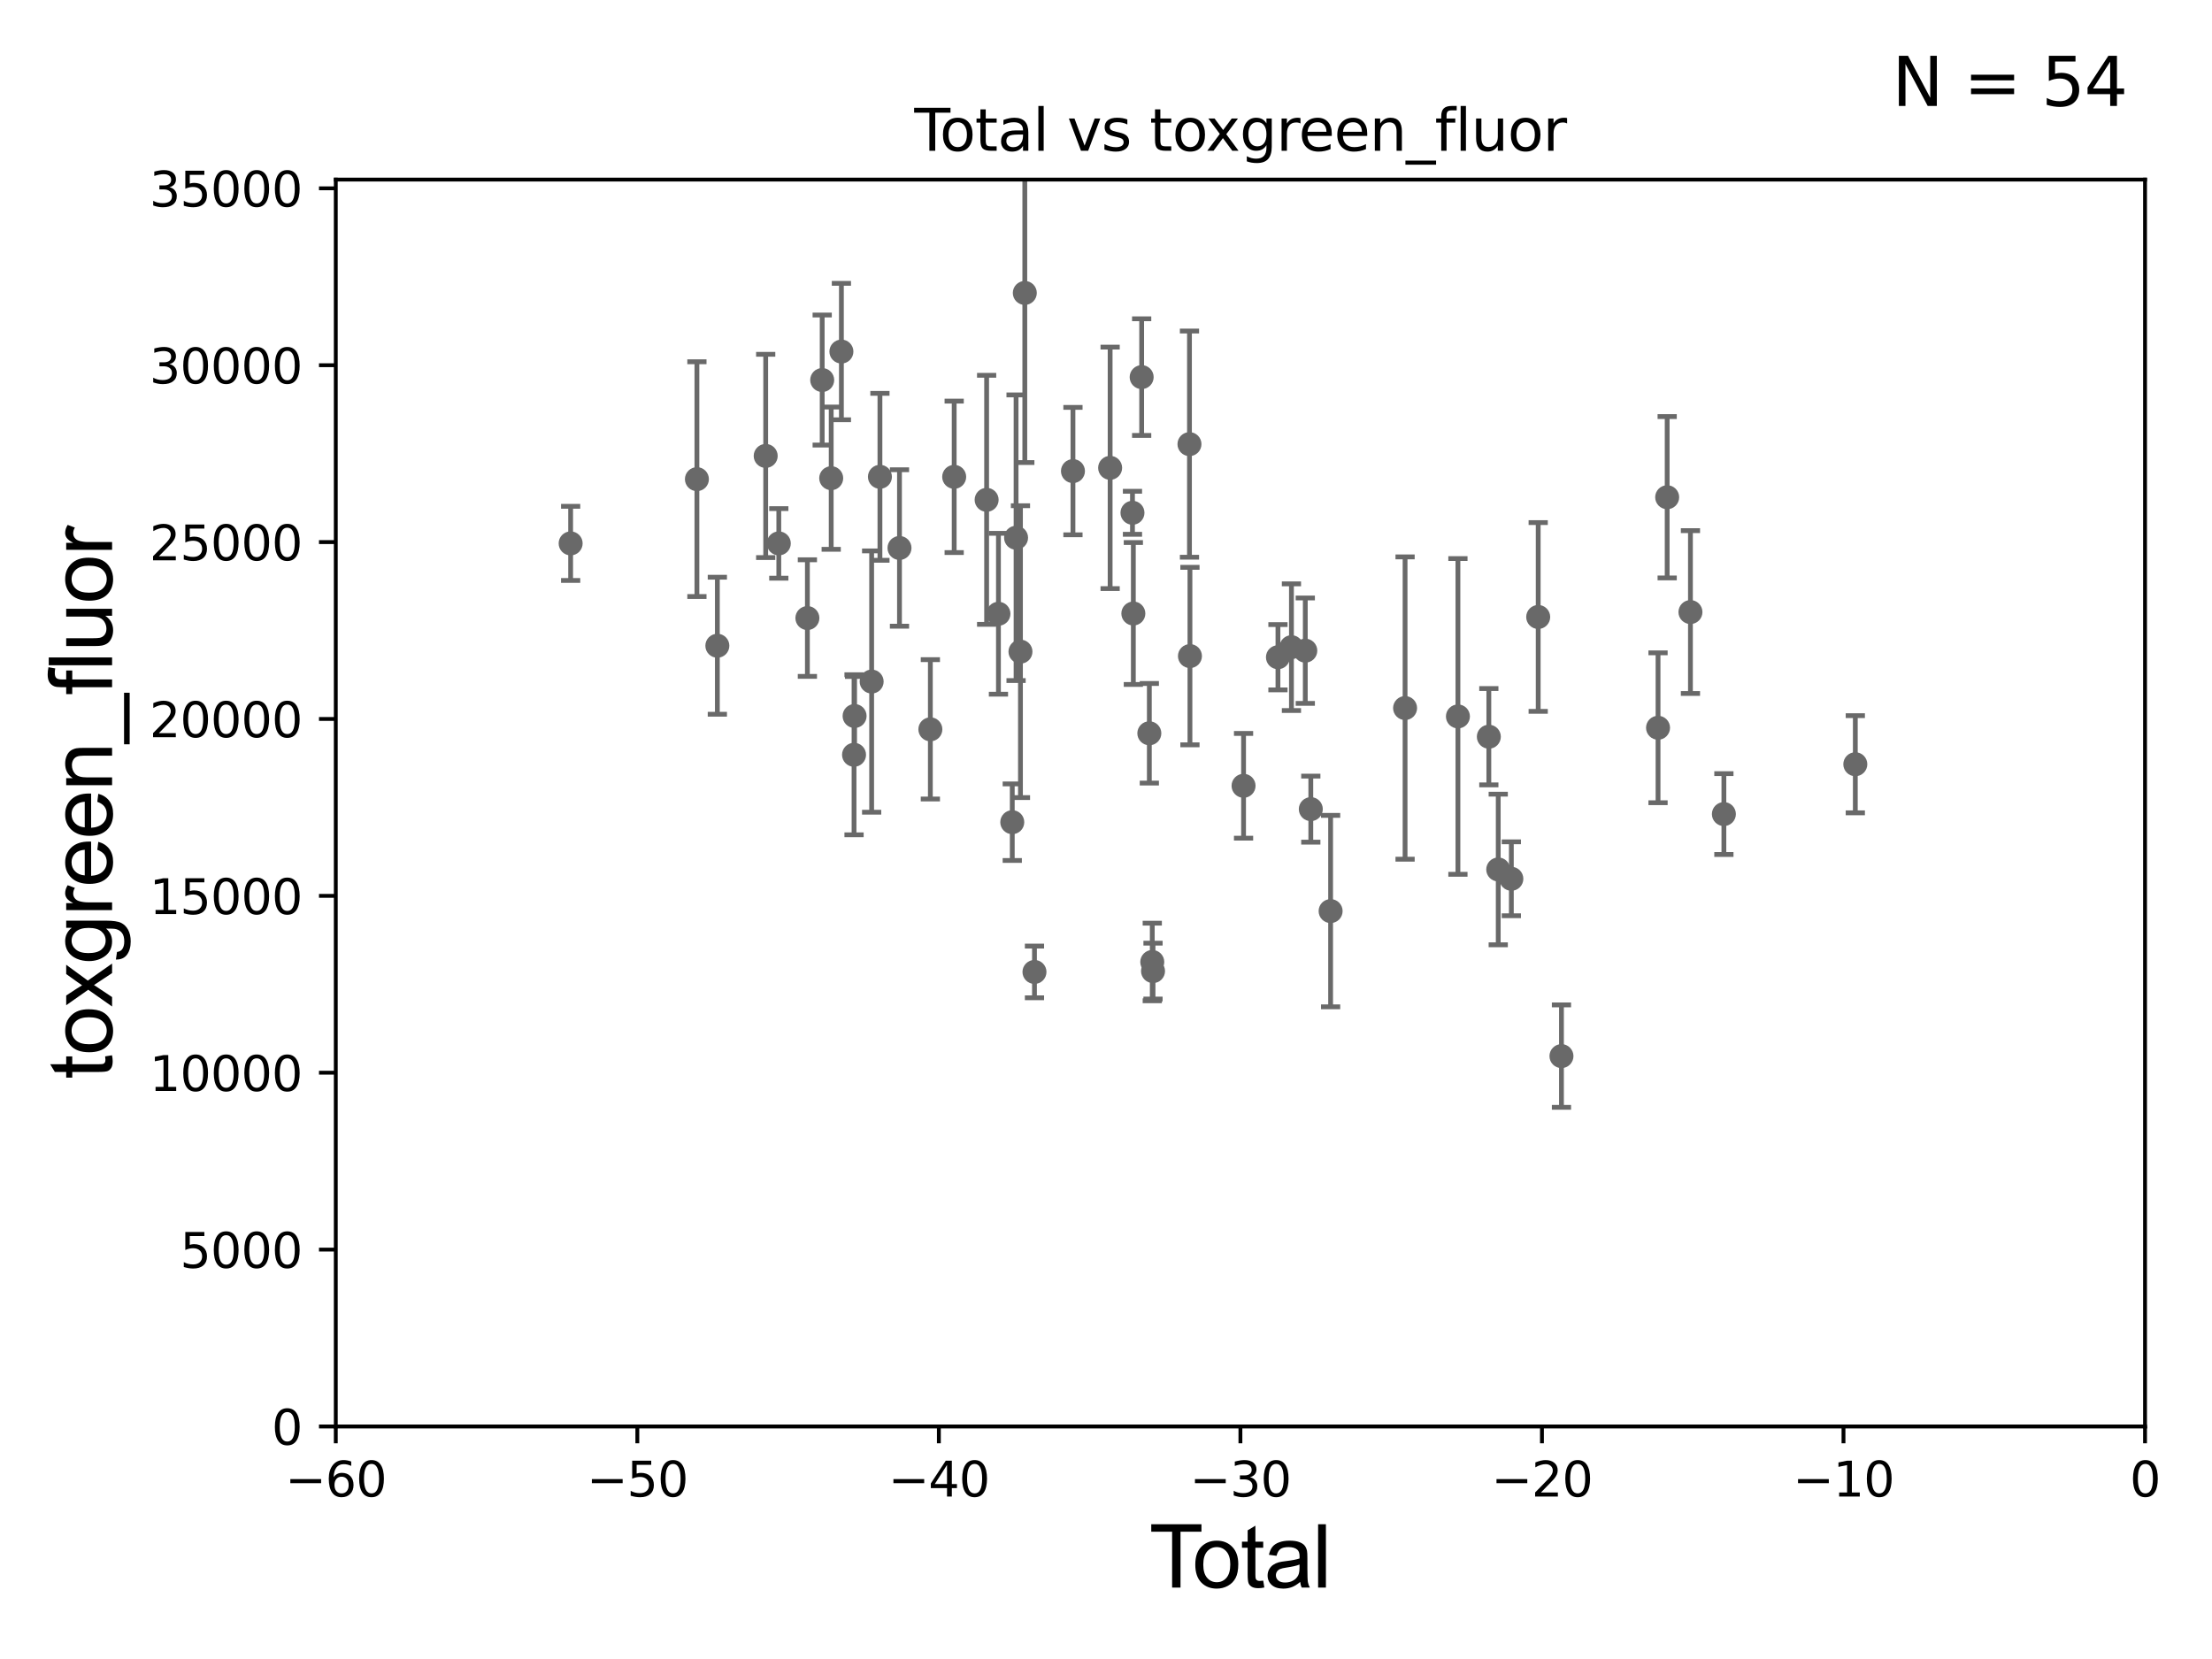 <?xml version="1.0" encoding="utf-8" standalone="no"?>
<!DOCTYPE svg PUBLIC "-//W3C//DTD SVG 1.1//EN"
  "http://www.w3.org/Graphics/SVG/1.1/DTD/svg11.dtd">
<svg xmlns:xlink="http://www.w3.org/1999/xlink" width="460.8pt" height="345.6pt" viewBox="0 0 460.8 345.6" xmlns="http://www.w3.org/2000/svg" version="1.1">
 <defs>
  <style type="text/css">*{stroke-linejoin: round; stroke-linecap: butt}</style>
 </defs>
 <g id="figure_1">
  <g id="patch_1">
   <path d="M 0 345.6 
L 460.8 345.6 
L 460.8 0 
L 0 0 
z
" style="fill: #ffffff"/>
  </g>
  <g id="axes_1">
   <g id="patch_2">
    <path d="M 69.95 297.16 
L 446.85 297.16 
L 446.85 37.411 
L 69.95 37.411 
z
" style="fill: #ffffff"/>
   </g>
   <g id="PathCollection_1">
    <defs>
     <path id="m00e3bdfe36" d="M 0 1.118 
C 0.297 1.118 0.581 1 0.791 0.791 
C 1 0.581 1.118 0.297 1.118 0 
C 1.118 -0.297 1 -0.581 0.791 -0.791 
C 0.581 -1 0.297 -1.118 0 -1.118 
C -0.297 -1.118 -0.581 -1 -0.791 -0.791 
C -1 -0.581 -1.118 -0.297 -1.118 0 
C -1.118 0.297 -1 0.581 -0.791 0.791 
C -0.581 1 -0.297 1.118 0 1.118 
z
" style="stroke: #696969"/>
    </defs>
    <g clip-path="url(#p7dc9e46a63)">
     <use xlink:href="#m00e3bdfe36" x="118.875" y="113.199" style="fill: #696969; stroke: #696969"/>
     <use xlink:href="#m00e3bdfe36" x="240.039" y="200.396" style="fill: #696969; stroke: #696969"/>
     <use xlink:href="#m00e3bdfe36" x="33178.6" y="195.109" style="fill: #696969; stroke: #696969"/>
     <use xlink:href="#m00e3bdfe36" x="33178.6" y="102.632" style="fill: #696969; stroke: #696969"/>
     <use xlink:href="#m00e3bdfe36" x="247.788" y="92.52" style="fill: #696969; stroke: #696969"/>
     <use xlink:href="#m00e3bdfe36" x="247.888" y="136.674" style="fill: #696969; stroke: #696969"/>
     <use xlink:href="#m00e3bdfe36" x="259.056" y="163.697" style="fill: #696969; stroke: #696969"/>
     <use xlink:href="#m00e3bdfe36" x="266.22" y="136.912" style="fill: #696969; stroke: #696969"/>
     <use xlink:href="#m00e3bdfe36" x="269.032" y="134.821" style="fill: #696969; stroke: #696969"/>
     <use xlink:href="#m00e3bdfe36" x="271.917" y="135.545" style="fill: #696969; stroke: #696969"/>
     <use xlink:href="#m00e3bdfe36" x="273.065" y="168.556" style="fill: #696969; stroke: #696969"/>
     <use xlink:href="#m00e3bdfe36" x="277.191" y="189.796" style="fill: #696969; stroke: #696969"/>
     <use xlink:href="#m00e3bdfe36" x="292.704" y="147.5" style="fill: #696969; stroke: #696969"/>
     <use xlink:href="#m00e3bdfe36" x="303.713" y="149.245" style="fill: #696969; stroke: #696969"/>
     <use xlink:href="#m00e3bdfe36" x="310.152" y="153.471" style="fill: #696969; stroke: #696969"/>
     <use xlink:href="#m00e3bdfe36" x="312.11" y="181.126" style="fill: #696969; stroke: #696969"/>
     <use xlink:href="#m00e3bdfe36" x="314.841" y="183.067" style="fill: #696969; stroke: #696969"/>
     <use xlink:href="#m00e3bdfe36" x="320.435" y="128.528" style="fill: #696969; stroke: #696969"/>
     <use xlink:href="#m00e3bdfe36" x="325.281" y="220.006" style="fill: #696969; stroke: #696969"/>
     <use xlink:href="#m00e3bdfe36" x="345.4" y="151.608" style="fill: #696969; stroke: #696969"/>
     <use xlink:href="#m00e3bdfe36" x="347.303" y="103.583" style="fill: #696969; stroke: #696969"/>
     <use xlink:href="#m00e3bdfe36" x="352.151" y="127.504" style="fill: #696969; stroke: #696969"/>
     <use xlink:href="#m00e3bdfe36" x="359.117" y="169.586" style="fill: #696969; stroke: #696969"/>
     <use xlink:href="#m00e3bdfe36" x="386.496" y="159.204" style="fill: #696969; stroke: #696969"/>
     <use xlink:href="#m00e3bdfe36" x="33178.6" y="166.902" style="fill: #696969; stroke: #696969"/>
     <use xlink:href="#m00e3bdfe36" x="33178.6" y="161.586" style="fill: #696969; stroke: #696969"/>
     <use xlink:href="#m00e3bdfe36" x="239.427" y="152.757" style="fill: #696969; stroke: #696969"/>
     <use xlink:href="#m00e3bdfe36" x="237.829" y="78.559" style="fill: #696969; stroke: #696969"/>
     <use xlink:href="#m00e3bdfe36" x="240.196" y="202.296" style="fill: #696969; stroke: #696969"/>
     <use xlink:href="#m00e3bdfe36" x="235.915" y="106.821" style="fill: #696969; stroke: #696969"/>
     <use xlink:href="#m00e3bdfe36" x="145.18" y="99.816" style="fill: #696969; stroke: #696969"/>
     <use xlink:href="#m00e3bdfe36" x="149.438" y="134.52" style="fill: #696969; stroke: #696969"/>
     <use xlink:href="#m00e3bdfe36" x="159.509" y="94.978" style="fill: #696969; stroke: #696969"/>
     <use xlink:href="#m00e3bdfe36" x="162.239" y="113.2" style="fill: #696969; stroke: #696969"/>
     <use xlink:href="#m00e3bdfe36" x="168.195" y="128.754" style="fill: #696969; stroke: #696969"/>
     <use xlink:href="#m00e3bdfe36" x="171.278" y="79.167" style="fill: #696969; stroke: #696969"/>
     <use xlink:href="#m00e3bdfe36" x="173.154" y="99.614" style="fill: #696969; stroke: #696969"/>
     <use xlink:href="#m00e3bdfe36" x="175.279" y="73.236" style="fill: #696969; stroke: #696969"/>
     <use xlink:href="#m00e3bdfe36" x="177.912" y="157.235" style="fill: #696969; stroke: #696969"/>
     <use xlink:href="#m00e3bdfe36" x="178.027" y="149.157" style="fill: #696969; stroke: #696969"/>
     <use xlink:href="#m00e3bdfe36" x="181.58" y="141.982" style="fill: #696969; stroke: #696969"/>
     <use xlink:href="#m00e3bdfe36" x="183.306" y="99.328" style="fill: #696969; stroke: #696969"/>
     <use xlink:href="#m00e3bdfe36" x="236.097" y="127.804" style="fill: #696969; stroke: #696969"/>
     <use xlink:href="#m00e3bdfe36" x="187.38" y="114.153" style="fill: #696969; stroke: #696969"/>
     <use xlink:href="#m00e3bdfe36" x="33178.6" y="115.346" style="fill: #696969; stroke: #696969"/>
     <use xlink:href="#m00e3bdfe36" x="33178.6" y="100.954" style="fill: #696969; stroke: #696969"/>
     <use xlink:href="#m00e3bdfe36" x="231.261" y="97.461" style="fill: #696969; stroke: #696969"/>
     <use xlink:href="#m00e3bdfe36" x="198.773" y="99.335" style="fill: #696969; stroke: #696969"/>
     <use xlink:href="#m00e3bdfe36" x="205.533" y="104.123" style="fill: #696969; stroke: #696969"/>
     <use xlink:href="#m00e3bdfe36" x="207.994" y="127.858" style="fill: #696969; stroke: #696969"/>
     <use xlink:href="#m00e3bdfe36" x="210.874" y="171.276" style="fill: #696969; stroke: #696969"/>
     <use xlink:href="#m00e3bdfe36" x="223.516" y="98.139" style="fill: #696969; stroke: #696969"/>
     <use xlink:href="#m00e3bdfe36" x="215.5" y="202.474" style="fill: #696969; stroke: #696969"/>
     <use xlink:href="#m00e3bdfe36" x="211.666" y="112.022" style="fill: #696969; stroke: #696969"/>
     <use xlink:href="#m00e3bdfe36" x="193.811" y="151.933" style="fill: #696969; stroke: #696969"/>
     <use xlink:href="#m00e3bdfe36" x="213.486" y="61.025" style="fill: #696969; stroke: #696969"/>
     <use xlink:href="#m00e3bdfe36" x="212.581" y="135.749" style="fill: #696969; stroke: #696969"/>
    </g>
   </g>
   <g id="matplotlib.axis_1">
    <g id="xtick_1">
     <g id="line2d_1">
      <defs>
       <path id="m3e8e43f9b2" d="M 0 0 
L 0 3.5 
" style="stroke: #000000; stroke-width: 0.8"/>
      </defs>
      <g>
       <use xlink:href="#m3e8e43f9b2" x="69.95" y="297.16" style="stroke: #000000; stroke-width: 0.8"/>
      </g>
     </g>
     <g id="text_1">
      <!-- −60 -->
      <g transform="translate(59.398 311.758)scale(0.1 -0.1)">
       <defs>
        <path id="DejaVuSans-2212" d="M 678 2272 
L 4684 2272 
L 4684 1741 
L 678 1741 
L 678 2272 
z
" transform="scale(0.016)"/>
        <path id="DejaVuSans-36" d="M 2113 2584 
Q 1688 2584 1439 2293 
Q 1191 2003 1191 1497 
Q 1191 994 1439 701 
Q 1688 409 2113 409 
Q 2538 409 2786 701 
Q 3034 994 3034 1497 
Q 3034 2003 2786 2293 
Q 2538 2584 2113 2584 
z
M 3366 4563 
L 3366 3988 
Q 3128 4100 2886 4159 
Q 2644 4219 2406 4219 
Q 1781 4219 1451 3797 
Q 1122 3375 1075 2522 
Q 1259 2794 1537 2939 
Q 1816 3084 2150 3084 
Q 2853 3084 3261 2657 
Q 3669 2231 3669 1497 
Q 3669 778 3244 343 
Q 2819 -91 2113 -91 
Q 1303 -91 875 529 
Q 447 1150 447 2328 
Q 447 3434 972 4092 
Q 1497 4750 2381 4750 
Q 2619 4750 2861 4703 
Q 3103 4656 3366 4563 
z
" transform="scale(0.016)"/>
        <path id="DejaVuSans-30" d="M 2034 4250 
Q 1547 4250 1301 3770 
Q 1056 3291 1056 2328 
Q 1056 1369 1301 889 
Q 1547 409 2034 409 
Q 2525 409 2770 889 
Q 3016 1369 3016 2328 
Q 3016 3291 2770 3770 
Q 2525 4250 2034 4250 
z
M 2034 4750 
Q 2819 4750 3233 4129 
Q 3647 3509 3647 2328 
Q 3647 1150 3233 529 
Q 2819 -91 2034 -91 
Q 1250 -91 836 529 
Q 422 1150 422 2328 
Q 422 3509 836 4129 
Q 1250 4750 2034 4750 
z
" transform="scale(0.016)"/>
       </defs>
       <use xlink:href="#DejaVuSans-2212"/>
       <use xlink:href="#DejaVuSans-36" x="83.789"/>
       <use xlink:href="#DejaVuSans-30" x="147.412"/>
      </g>
     </g>
    </g>
    <g id="xtick_2">
     <g id="line2d_2">
      <g>
       <use xlink:href="#m3e8e43f9b2" x="132.767" y="297.16" style="stroke: #000000; stroke-width: 0.8"/>
      </g>
     </g>
     <g id="text_2">
      <!-- −50 -->
      <g transform="translate(122.214 311.758)scale(0.1 -0.1)">
       <defs>
        <path id="DejaVuSans-35" d="M 691 4666 
L 3169 4666 
L 3169 4134 
L 1269 4134 
L 1269 2991 
Q 1406 3038 1543 3061 
Q 1681 3084 1819 3084 
Q 2600 3084 3056 2656 
Q 3513 2228 3513 1497 
Q 3513 744 3044 326 
Q 2575 -91 1722 -91 
Q 1428 -91 1123 -41 
Q 819 9 494 109 
L 494 744 
Q 775 591 1075 516 
Q 1375 441 1709 441 
Q 2250 441 2565 725 
Q 2881 1009 2881 1497 
Q 2881 1984 2565 2268 
Q 2250 2553 1709 2553 
Q 1456 2553 1204 2497 
Q 953 2441 691 2322 
L 691 4666 
z
" transform="scale(0.016)"/>
       </defs>
       <use xlink:href="#DejaVuSans-2212"/>
       <use xlink:href="#DejaVuSans-35" x="83.789"/>
       <use xlink:href="#DejaVuSans-30" x="147.412"/>
      </g>
     </g>
    </g>
    <g id="xtick_3">
     <g id="line2d_3">
      <g>
       <use xlink:href="#m3e8e43f9b2" x="195.583" y="297.16" style="stroke: #000000; stroke-width: 0.8"/>
      </g>
     </g>
     <g id="text_3">
      <!-- −40 -->
      <g transform="translate(185.031 311.758)scale(0.1 -0.1)">
       <defs>
        <path id="DejaVuSans-34" d="M 2419 4116 
L 825 1625 
L 2419 1625 
L 2419 4116 
z
M 2253 4666 
L 3047 4666 
L 3047 1625 
L 3713 1625 
L 3713 1100 
L 3047 1100 
L 3047 0 
L 2419 0 
L 2419 1100 
L 313 1100 
L 313 1709 
L 2253 4666 
z
" transform="scale(0.016)"/>
       </defs>
       <use xlink:href="#DejaVuSans-2212"/>
       <use xlink:href="#DejaVuSans-34" x="83.789"/>
       <use xlink:href="#DejaVuSans-30" x="147.412"/>
      </g>
     </g>
    </g>
    <g id="xtick_4">
     <g id="line2d_4">
      <g>
       <use xlink:href="#m3e8e43f9b2" x="258.4" y="297.16" style="stroke: #000000; stroke-width: 0.8"/>
      </g>
     </g>
     <g id="text_4">
      <!-- −30 -->
      <g transform="translate(247.848 311.758)scale(0.1 -0.1)">
       <defs>
        <path id="DejaVuSans-33" d="M 2597 2516 
Q 3050 2419 3304 2112 
Q 3559 1806 3559 1356 
Q 3559 666 3084 287 
Q 2609 -91 1734 -91 
Q 1441 -91 1130 -33 
Q 819 25 488 141 
L 488 750 
Q 750 597 1062 519 
Q 1375 441 1716 441 
Q 2309 441 2620 675 
Q 2931 909 2931 1356 
Q 2931 1769 2642 2001 
Q 2353 2234 1838 2234 
L 1294 2234 
L 1294 2753 
L 1863 2753 
Q 2328 2753 2575 2939 
Q 2822 3125 2822 3475 
Q 2822 3834 2567 4026 
Q 2313 4219 1838 4219 
Q 1578 4219 1281 4162 
Q 984 4106 628 3988 
L 628 4550 
Q 988 4650 1302 4700 
Q 1616 4750 1894 4750 
Q 2613 4750 3031 4423 
Q 3450 4097 3450 3541 
Q 3450 3153 3228 2886 
Q 3006 2619 2597 2516 
z
" transform="scale(0.016)"/>
       </defs>
       <use xlink:href="#DejaVuSans-2212"/>
       <use xlink:href="#DejaVuSans-33" x="83.789"/>
       <use xlink:href="#DejaVuSans-30" x="147.412"/>
      </g>
     </g>
    </g>
    <g id="xtick_5">
     <g id="line2d_5">
      <g>
       <use xlink:href="#m3e8e43f9b2" x="321.217" y="297.16" style="stroke: #000000; stroke-width: 0.8"/>
      </g>
     </g>
     <g id="text_5">
      <!-- −20 -->
      <g transform="translate(310.664 311.758)scale(0.1 -0.1)">
       <defs>
        <path id="DejaVuSans-32" d="M 1228 531 
L 3431 531 
L 3431 0 
L 469 0 
L 469 531 
Q 828 903 1448 1529 
Q 2069 2156 2228 2338 
Q 2531 2678 2651 2914 
Q 2772 3150 2772 3378 
Q 2772 3750 2511 3984 
Q 2250 4219 1831 4219 
Q 1534 4219 1204 4116 
Q 875 4013 500 3803 
L 500 4441 
Q 881 4594 1212 4672 
Q 1544 4750 1819 4750 
Q 2544 4750 2975 4387 
Q 3406 4025 3406 3419 
Q 3406 3131 3298 2873 
Q 3191 2616 2906 2266 
Q 2828 2175 2409 1742 
Q 1991 1309 1228 531 
z
" transform="scale(0.016)"/>
       </defs>
       <use xlink:href="#DejaVuSans-2212"/>
       <use xlink:href="#DejaVuSans-32" x="83.789"/>
       <use xlink:href="#DejaVuSans-30" x="147.412"/>
      </g>
     </g>
    </g>
    <g id="xtick_6">
     <g id="line2d_6">
      <g>
       <use xlink:href="#m3e8e43f9b2" x="384.033" y="297.16" style="stroke: #000000; stroke-width: 0.8"/>
      </g>
     </g>
     <g id="text_6">
      <!-- −10 -->
      <g transform="translate(373.481 311.758)scale(0.1 -0.1)">
       <defs>
        <path id="DejaVuSans-31" d="M 794 531 
L 1825 531 
L 1825 4091 
L 703 3866 
L 703 4441 
L 1819 4666 
L 2450 4666 
L 2450 531 
L 3481 531 
L 3481 0 
L 794 0 
L 794 531 
z
" transform="scale(0.016)"/>
       </defs>
       <use xlink:href="#DejaVuSans-2212"/>
       <use xlink:href="#DejaVuSans-31" x="83.789"/>
       <use xlink:href="#DejaVuSans-30" x="147.412"/>
      </g>
     </g>
    </g>
    <g id="xtick_7">
     <g id="line2d_7">
      <g>
       <use xlink:href="#m3e8e43f9b2" x="446.85" y="297.16" style="stroke: #000000; stroke-width: 0.8"/>
      </g>
     </g>
     <g id="text_7">
      <!-- 0 -->
      <g transform="translate(443.669 311.758)scale(0.1 -0.1)">
       <use xlink:href="#DejaVuSans-30"/>
      </g>
     </g>
    </g>
    <g id="text_8">
     <!-- Total -->
     <g transform="translate(239.395 330.722)scale(0.18 -0.18)">
      <defs>
       <path id="ArialMT-54" d="M 1659 0 
L 1659 4041 
L 150 4041 
L 150 4581 
L 3781 4581 
L 3781 4041 
L 2266 4041 
L 2266 0 
L 1659 0 
z
" transform="scale(0.016)"/>
       <path id="ArialMT-6f" d="M 213 1659 
Q 213 2581 725 3025 
Q 1153 3394 1769 3394 
Q 2453 3394 2887 2945 
Q 3322 2497 3322 1706 
Q 3322 1066 3130 698 
Q 2938 331 2570 128 
Q 2203 -75 1769 -75 
Q 1072 -75 642 372 
Q 213 819 213 1659 
z
M 791 1659 
Q 791 1022 1069 705 
Q 1347 388 1769 388 
Q 2188 388 2466 706 
Q 2744 1025 2744 1678 
Q 2744 2294 2464 2611 
Q 2184 2928 1769 2928 
Q 1347 2928 1069 2612 
Q 791 2297 791 1659 
z
" transform="scale(0.016)"/>
       <path id="ArialMT-74" d="M 1650 503 
L 1731 6 
Q 1494 -44 1306 -44 
Q 1000 -44 831 53 
Q 663 150 594 308 
Q 525 466 525 972 
L 525 2881 
L 113 2881 
L 113 3319 
L 525 3319 
L 525 4141 
L 1084 4478 
L 1084 3319 
L 1650 3319 
L 1650 2881 
L 1084 2881 
L 1084 941 
Q 1084 700 1114 631 
Q 1144 563 1211 522 
Q 1278 481 1403 481 
Q 1497 481 1650 503 
z
" transform="scale(0.016)"/>
       <path id="ArialMT-61" d="M 2588 409 
Q 2275 144 1986 34 
Q 1697 -75 1366 -75 
Q 819 -75 525 192 
Q 231 459 231 875 
Q 231 1119 342 1320 
Q 453 1522 633 1644 
Q 813 1766 1038 1828 
Q 1203 1872 1538 1913 
Q 2219 1994 2541 2106 
Q 2544 2222 2544 2253 
Q 2544 2597 2384 2738 
Q 2169 2928 1744 2928 
Q 1347 2928 1158 2789 
Q 969 2650 878 2297 
L 328 2372 
Q 403 2725 575 2942 
Q 747 3159 1072 3276 
Q 1397 3394 1825 3394 
Q 2250 3394 2515 3294 
Q 2781 3194 2906 3042 
Q 3031 2891 3081 2659 
Q 3109 2516 3109 2141 
L 3109 1391 
Q 3109 606 3145 398 
Q 3181 191 3288 0 
L 2700 0 
Q 2613 175 2588 409 
z
M 2541 1666 
Q 2234 1541 1622 1453 
Q 1275 1403 1131 1340 
Q 988 1278 909 1158 
Q 831 1038 831 891 
Q 831 666 1001 516 
Q 1172 366 1500 366 
Q 1825 366 2078 508 
Q 2331 650 2450 897 
Q 2541 1088 2541 1459 
L 2541 1666 
z
" transform="scale(0.016)"/>
       <path id="ArialMT-6c" d="M 409 0 
L 409 4581 
L 972 4581 
L 972 0 
L 409 0 
z
" transform="scale(0.016)"/>
      </defs>
      <use xlink:href="#ArialMT-54"/>
      <use xlink:href="#ArialMT-6f" x="49.959"/>
      <use xlink:href="#ArialMT-74" x="105.574"/>
      <use xlink:href="#ArialMT-61" x="133.357"/>
      <use xlink:href="#ArialMT-6c" x="188.973"/>
     </g>
    </g>
   </g>
   <g id="matplotlib.axis_2">
    <g id="ytick_1">
     <g id="line2d_8">
      <defs>
       <path id="m85465e4e1f" d="M 0 0 
L -3.5 0 
" style="stroke: #000000; stroke-width: 0.8"/>
      </defs>
      <g>
       <use xlink:href="#m85465e4e1f" x="69.95" y="297.16" style="stroke: #000000; stroke-width: 0.8"/>
      </g>
     </g>
     <g id="text_9">
      <!-- 0 -->
      <g transform="translate(56.587 300.959)scale(0.1 -0.1)">
       <use xlink:href="#DejaVuSans-30"/>
      </g>
     </g>
    </g>
    <g id="ytick_2">
     <g id="line2d_9">
      <g>
       <use xlink:href="#m85465e4e1f" x="69.95" y="260.313" style="stroke: #000000; stroke-width: 0.8"/>
      </g>
     </g>
     <g id="text_10">
      <!-- 5000 -->
      <g transform="translate(37.5 264.112)scale(0.1 -0.1)">
       <use xlink:href="#DejaVuSans-35"/>
       <use xlink:href="#DejaVuSans-30" x="63.623"/>
       <use xlink:href="#DejaVuSans-30" x="127.246"/>
       <use xlink:href="#DejaVuSans-30" x="190.869"/>
      </g>
     </g>
    </g>
    <g id="ytick_3">
     <g id="line2d_10">
      <g>
       <use xlink:href="#m85465e4e1f" x="69.95" y="223.467" style="stroke: #000000; stroke-width: 0.8"/>
      </g>
     </g>
     <g id="text_11">
      <!-- 10000 -->
      <g transform="translate(31.137 227.266)scale(0.1 -0.1)">
       <use xlink:href="#DejaVuSans-31"/>
       <use xlink:href="#DejaVuSans-30" x="63.623"/>
       <use xlink:href="#DejaVuSans-30" x="127.246"/>
       <use xlink:href="#DejaVuSans-30" x="190.869"/>
       <use xlink:href="#DejaVuSans-30" x="254.492"/>
      </g>
     </g>
    </g>
    <g id="ytick_4">
     <g id="line2d_11">
      <g>
       <use xlink:href="#m85465e4e1f" x="69.95" y="186.62" style="stroke: #000000; stroke-width: 0.8"/>
      </g>
     </g>
     <g id="text_12">
      <!-- 15000 -->
      <g transform="translate(31.137 190.419)scale(0.1 -0.1)">
       <use xlink:href="#DejaVuSans-31"/>
       <use xlink:href="#DejaVuSans-35" x="63.623"/>
       <use xlink:href="#DejaVuSans-30" x="127.246"/>
       <use xlink:href="#DejaVuSans-30" x="190.869"/>
       <use xlink:href="#DejaVuSans-30" x="254.492"/>
      </g>
     </g>
    </g>
    <g id="ytick_5">
     <g id="line2d_12">
      <g>
       <use xlink:href="#m85465e4e1f" x="69.95" y="149.773" style="stroke: #000000; stroke-width: 0.8"/>
      </g>
     </g>
     <g id="text_13">
      <!-- 20000 -->
      <g transform="translate(31.137 153.572)scale(0.1 -0.1)">
       <use xlink:href="#DejaVuSans-32"/>
       <use xlink:href="#DejaVuSans-30" x="63.623"/>
       <use xlink:href="#DejaVuSans-30" x="127.246"/>
       <use xlink:href="#DejaVuSans-30" x="190.869"/>
       <use xlink:href="#DejaVuSans-30" x="254.492"/>
      </g>
     </g>
    </g>
    <g id="ytick_6">
     <g id="line2d_13">
      <g>
       <use xlink:href="#m85465e4e1f" x="69.95" y="112.926" style="stroke: #000000; stroke-width: 0.8"/>
      </g>
     </g>
     <g id="text_14">
      <!-- 25000 -->
      <g transform="translate(31.137 116.726)scale(0.1 -0.1)">
       <use xlink:href="#DejaVuSans-32"/>
       <use xlink:href="#DejaVuSans-35" x="63.623"/>
       <use xlink:href="#DejaVuSans-30" x="127.246"/>
       <use xlink:href="#DejaVuSans-30" x="190.869"/>
       <use xlink:href="#DejaVuSans-30" x="254.492"/>
      </g>
     </g>
    </g>
    <g id="ytick_7">
     <g id="line2d_14">
      <g>
       <use xlink:href="#m85465e4e1f" x="69.95" y="76.08" style="stroke: #000000; stroke-width: 0.8"/>
      </g>
     </g>
     <g id="text_15">
      <!-- 30000 -->
      <g transform="translate(31.137 79.879)scale(0.1 -0.1)">
       <use xlink:href="#DejaVuSans-33"/>
       <use xlink:href="#DejaVuSans-30" x="63.623"/>
       <use xlink:href="#DejaVuSans-30" x="127.246"/>
       <use xlink:href="#DejaVuSans-30" x="190.869"/>
       <use xlink:href="#DejaVuSans-30" x="254.492"/>
      </g>
     </g>
    </g>
    <g id="ytick_8">
     <g id="line2d_15">
      <g>
       <use xlink:href="#m85465e4e1f" x="69.95" y="39.233" style="stroke: #000000; stroke-width: 0.8"/>
      </g>
     </g>
     <g id="text_16">
      <!-- 35000 -->
      <g transform="translate(31.137 43.032)scale(0.1 -0.1)">
       <use xlink:href="#DejaVuSans-33"/>
       <use xlink:href="#DejaVuSans-35" x="63.623"/>
       <use xlink:href="#DejaVuSans-30" x="127.246"/>
       <use xlink:href="#DejaVuSans-30" x="190.869"/>
       <use xlink:href="#DejaVuSans-30" x="254.492"/>
      </g>
     </g>
    </g>
    <g id="text_17">
     <!-- toxgreen_fluor -->
     <g transform="translate(23.349 224.818)rotate(-90)scale(0.18 -0.18)">
      <defs>
       <path id="ArialMT-78" d="M 47 0 
L 1259 1725 
L 138 3319 
L 841 3319 
L 1350 2541 
Q 1494 2319 1581 2169 
Q 1719 2375 1834 2534 
L 2394 3319 
L 3066 3319 
L 1919 1756 
L 3153 0 
L 2463 0 
L 1781 1031 
L 1600 1309 
L 728 0 
L 47 0 
z
" transform="scale(0.016)"/>
       <path id="ArialMT-67" d="M 319 -275 
L 866 -356 
Q 900 -609 1056 -725 
Q 1266 -881 1628 -881 
Q 2019 -881 2231 -725 
Q 2444 -569 2519 -288 
Q 2563 -116 2559 434 
Q 2191 0 1641 0 
Q 956 0 581 494 
Q 206 988 206 1678 
Q 206 2153 378 2554 
Q 550 2956 876 3175 
Q 1203 3394 1644 3394 
Q 2231 3394 2613 2919 
L 2613 3319 
L 3131 3319 
L 3131 450 
Q 3131 -325 2973 -648 
Q 2816 -972 2473 -1159 
Q 2131 -1347 1631 -1347 
Q 1038 -1347 672 -1080 
Q 306 -813 319 -275 
z
M 784 1719 
Q 784 1066 1043 766 
Q 1303 466 1694 466 
Q 2081 466 2343 764 
Q 2606 1063 2606 1700 
Q 2606 2309 2336 2618 
Q 2066 2928 1684 2928 
Q 1309 2928 1046 2623 
Q 784 2319 784 1719 
z
" transform="scale(0.016)"/>
       <path id="ArialMT-72" d="M 416 0 
L 416 3319 
L 922 3319 
L 922 2816 
Q 1116 3169 1280 3281 
Q 1444 3394 1641 3394 
Q 1925 3394 2219 3213 
L 2025 2691 
Q 1819 2813 1613 2813 
Q 1428 2813 1281 2702 
Q 1134 2591 1072 2394 
Q 978 2094 978 1738 
L 978 0 
L 416 0 
z
" transform="scale(0.016)"/>
       <path id="ArialMT-65" d="M 2694 1069 
L 3275 997 
Q 3138 488 2766 206 
Q 2394 -75 1816 -75 
Q 1088 -75 661 373 
Q 234 822 234 1631 
Q 234 2469 665 2931 
Q 1097 3394 1784 3394 
Q 2450 3394 2872 2941 
Q 3294 2488 3294 1666 
Q 3294 1616 3291 1516 
L 816 1516 
Q 847 969 1125 678 
Q 1403 388 1819 388 
Q 2128 388 2347 550 
Q 2566 713 2694 1069 
z
M 847 1978 
L 2700 1978 
Q 2663 2397 2488 2606 
Q 2219 2931 1791 2931 
Q 1403 2931 1139 2672 
Q 875 2413 847 1978 
z
" transform="scale(0.016)"/>
       <path id="ArialMT-6e" d="M 422 0 
L 422 3319 
L 928 3319 
L 928 2847 
Q 1294 3394 1984 3394 
Q 2284 3394 2536 3286 
Q 2788 3178 2913 3003 
Q 3038 2828 3088 2588 
Q 3119 2431 3119 2041 
L 3119 0 
L 2556 0 
L 2556 2019 
Q 2556 2363 2490 2533 
Q 2425 2703 2258 2804 
Q 2091 2906 1866 2906 
Q 1506 2906 1245 2678 
Q 984 2450 984 1813 
L 984 0 
L 422 0 
z
" transform="scale(0.016)"/>
       <path id="ArialMT-5f" d="M -97 -1272 
L -97 -866 
L 3631 -866 
L 3631 -1272 
L -97 -1272 
z
" transform="scale(0.016)"/>
       <path id="ArialMT-66" d="M 556 0 
L 556 2881 
L 59 2881 
L 59 3319 
L 556 3319 
L 556 3672 
Q 556 4006 616 4169 
Q 697 4388 901 4523 
Q 1106 4659 1475 4659 
Q 1713 4659 2000 4603 
L 1916 4113 
Q 1741 4144 1584 4144 
Q 1328 4144 1222 4034 
Q 1116 3925 1116 3625 
L 1116 3319 
L 1763 3319 
L 1763 2881 
L 1116 2881 
L 1116 0 
L 556 0 
z
" transform="scale(0.016)"/>
       <path id="ArialMT-75" d="M 2597 0 
L 2597 488 
Q 2209 -75 1544 -75 
Q 1250 -75 995 37 
Q 741 150 617 320 
Q 494 491 444 738 
Q 409 903 409 1263 
L 409 3319 
L 972 3319 
L 972 1478 
Q 972 1038 1006 884 
Q 1059 663 1231 536 
Q 1403 409 1656 409 
Q 1909 409 2131 539 
Q 2353 669 2445 892 
Q 2538 1116 2538 1541 
L 2538 3319 
L 3100 3319 
L 3100 0 
L 2597 0 
z
" transform="scale(0.016)"/>
      </defs>
      <use xlink:href="#ArialMT-74"/>
      <use xlink:href="#ArialMT-6f" x="27.783"/>
      <use xlink:href="#ArialMT-78" x="83.398"/>
      <use xlink:href="#ArialMT-67" x="133.398"/>
      <use xlink:href="#ArialMT-72" x="189.014"/>
      <use xlink:href="#ArialMT-65" x="222.314"/>
      <use xlink:href="#ArialMT-65" x="277.93"/>
      <use xlink:href="#ArialMT-6e" x="333.545"/>
      <use xlink:href="#ArialMT-5f" x="389.16"/>
      <use xlink:href="#ArialMT-66" x="444.775"/>
      <use xlink:href="#ArialMT-6c" x="472.559"/>
      <use xlink:href="#ArialMT-75" x="494.775"/>
      <use xlink:href="#ArialMT-6f" x="550.391"/>
      <use xlink:href="#ArialMT-72" x="606.006"/>
     </g>
    </g>
   </g>
   <g id="LineCollection_1">
    <path d="M 118.875 120.924 
L 118.875 105.473 
" clip-path="url(#p7dc9e46a63)" style="fill: none; stroke: #696969"/>
    <path d="M 240.039 208.478 
L 240.039 192.314 
" clip-path="url(#p7dc9e46a63)" style="fill: none; stroke: #696969"/>
    <path clip-path="url(#p7dc9e46a63)" style="fill: none; stroke: #696969"/>
    <path d="M 247.788 116.081 
L 247.788 68.96 
" clip-path="url(#p7dc9e46a63)" style="fill: none; stroke: #696969"/>
    <path d="M 247.888 155.162 
L 247.888 118.186 
" clip-path="url(#p7dc9e46a63)" style="fill: none; stroke: #696969"/>
    <path d="M 259.056 174.604 
L 259.056 152.79 
" clip-path="url(#p7dc9e46a63)" style="fill: none; stroke: #696969"/>
    <path d="M 266.22 143.717 
L 266.22 130.108 
" clip-path="url(#p7dc9e46a63)" style="fill: none; stroke: #696969"/>
    <path d="M 269.032 148.013 
L 269.032 121.628 
" clip-path="url(#p7dc9e46a63)" style="fill: none; stroke: #696969"/>
    <path d="M 271.917 146.524 
L 271.917 124.566 
" clip-path="url(#p7dc9e46a63)" style="fill: none; stroke: #696969"/>
    <path d="M 273.065 175.436 
L 273.065 161.675 
" clip-path="url(#p7dc9e46a63)" style="fill: none; stroke: #696969"/>
    <path d="M 277.191 209.736 
L 277.191 169.856 
" clip-path="url(#p7dc9e46a63)" style="fill: none; stroke: #696969"/>
    <path d="M 292.704 178.987 
L 292.704 116.012 
" clip-path="url(#p7dc9e46a63)" style="fill: none; stroke: #696969"/>
    <path d="M 303.713 182.133 
L 303.713 116.358 
" clip-path="url(#p7dc9e46a63)" style="fill: none; stroke: #696969"/>
    <path d="M 310.152 163.505 
L 310.152 143.438 
" clip-path="url(#p7dc9e46a63)" style="fill: none; stroke: #696969"/>
    <path d="M 312.11 196.817 
L 312.11 165.436 
" clip-path="url(#p7dc9e46a63)" style="fill: none; stroke: #696969"/>
    <path d="M 314.841 190.762 
L 314.841 175.372 
" clip-path="url(#p7dc9e46a63)" style="fill: none; stroke: #696969"/>
    <path d="M 320.435 148.187 
L 320.435 108.869 
" clip-path="url(#p7dc9e46a63)" style="fill: none; stroke: #696969"/>
    <path d="M 325.281 230.674 
L 325.281 209.338 
" clip-path="url(#p7dc9e46a63)" style="fill: none; stroke: #696969"/>
    <path d="M 345.4 167.218 
L 345.4 135.999 
" clip-path="url(#p7dc9e46a63)" style="fill: none; stroke: #696969"/>
    <path d="M 347.303 120.391 
L 347.303 86.776 
" clip-path="url(#p7dc9e46a63)" style="fill: none; stroke: #696969"/>
    <path d="M 352.151 144.466 
L 352.151 110.543 
" clip-path="url(#p7dc9e46a63)" style="fill: none; stroke: #696969"/>
    <path d="M 359.117 178.005 
L 359.117 161.167 
" clip-path="url(#p7dc9e46a63)" style="fill: none; stroke: #696969"/>
    <path d="M 386.496 169.327 
L 386.496 149.081 
" clip-path="url(#p7dc9e46a63)" style="fill: none; stroke: #696969"/>
    <path clip-path="url(#p7dc9e46a63)" style="fill: none; stroke: #696969"/>
    <path d="M 239.427 163.132 
L 239.427 142.383 
" clip-path="url(#p7dc9e46a63)" style="fill: none; stroke: #696969"/>
    <path d="M 237.829 90.71 
L 237.829 66.407 
" clip-path="url(#p7dc9e46a63)" style="fill: none; stroke: #696969"/>
    <path d="M 240.196 208.116 
L 240.196 196.477 
" clip-path="url(#p7dc9e46a63)" style="fill: none; stroke: #696969"/>
    <path d="M 235.915 111.305 
L 235.915 102.337 
" clip-path="url(#p7dc9e46a63)" style="fill: none; stroke: #696969"/>
    <path d="M 145.18 124.269 
L 145.18 75.362 
" clip-path="url(#p7dc9e46a63)" style="fill: none; stroke: #696969"/>
    <path d="M 149.438 148.791 
L 149.438 120.248 
" clip-path="url(#p7dc9e46a63)" style="fill: none; stroke: #696969"/>
    <path d="M 159.509 116.151 
L 159.509 73.806 
" clip-path="url(#p7dc9e46a63)" style="fill: none; stroke: #696969"/>
    <path d="M 162.239 120.445 
L 162.239 105.956 
" clip-path="url(#p7dc9e46a63)" style="fill: none; stroke: #696969"/>
    <path d="M 168.195 140.897 
L 168.195 116.611 
" clip-path="url(#p7dc9e46a63)" style="fill: none; stroke: #696969"/>
    <path d="M 171.278 92.714 
L 171.278 65.62 
" clip-path="url(#p7dc9e46a63)" style="fill: none; stroke: #696969"/>
    <path d="M 173.154 114.436 
L 173.154 84.791 
" clip-path="url(#p7dc9e46a63)" style="fill: none; stroke: #696969"/>
    <path d="M 175.279 87.444 
L 175.279 59.027 
" clip-path="url(#p7dc9e46a63)" style="fill: none; stroke: #696969"/>
    <path d="M 177.912 173.908 
L 177.912 140.562 
" clip-path="url(#p7dc9e46a63)" style="fill: none; stroke: #696969"/>
    <path d="M 178.027 157.392 
L 178.027 140.923 
" clip-path="url(#p7dc9e46a63)" style="fill: none; stroke: #696969"/>
    <path d="M 181.58 169.197 
L 181.58 114.767 
" clip-path="url(#p7dc9e46a63)" style="fill: none; stroke: #696969"/>
    <path d="M 183.306 116.714 
L 183.306 81.941 
" clip-path="url(#p7dc9e46a63)" style="fill: none; stroke: #696969"/>
    <path d="M 236.097 142.585 
L 236.097 113.023 
" clip-path="url(#p7dc9e46a63)" style="fill: none; stroke: #696969"/>
    <path d="M 187.38 130.45 
L 187.38 97.856 
" clip-path="url(#p7dc9e46a63)" style="fill: none; stroke: #696969"/>
    <path clip-path="url(#p7dc9e46a63)" style="fill: none; stroke: #696969"/>
    <path d="M 231.261 122.618 
L 231.261 72.305 
" clip-path="url(#p7dc9e46a63)" style="fill: none; stroke: #696969"/>
    <path d="M 198.773 115.11 
L 198.773 83.56 
" clip-path="url(#p7dc9e46a63)" style="fill: none; stroke: #696969"/>
    <path d="M 205.533 130.062 
L 205.533 78.185 
" clip-path="url(#p7dc9e46a63)" style="fill: none; stroke: #696969"/>
    <path d="M 207.994 144.611 
L 207.994 111.105 
" clip-path="url(#p7dc9e46a63)" style="fill: none; stroke: #696969"/>
    <path d="M 210.874 179.252 
L 210.874 163.3 
" clip-path="url(#p7dc9e46a63)" style="fill: none; stroke: #696969"/>
    <path d="M 223.516 111.411 
L 223.516 84.868 
" clip-path="url(#p7dc9e46a63)" style="fill: none; stroke: #696969"/>
    <path d="M 215.5 207.86 
L 215.5 197.089 
" clip-path="url(#p7dc9e46a63)" style="fill: none; stroke: #696969"/>
    <path d="M 211.666 141.774 
L 211.666 82.269 
" clip-path="url(#p7dc9e46a63)" style="fill: none; stroke: #696969"/>
    <path d="M 193.811 166.451 
L 193.811 137.415 
" clip-path="url(#p7dc9e46a63)" style="fill: none; stroke: #696969"/>
    <path d="M 213.486 96.355 
L 213.486 25.695 
" clip-path="url(#p7dc9e46a63)" style="fill: none; stroke: #696969"/>
    <path d="M 212.581 166.151 
L 212.581 105.348 
" clip-path="url(#p7dc9e46a63)" style="fill: none; stroke: #696969"/>
   </g>
   <g id="line2d_16">
    <defs>
     <path id="m43085a346c" d="M 2 0 
L -2 -0 
" style="stroke: #696969"/>
    </defs>
    <g clip-path="url(#p7dc9e46a63)">
     <use xlink:href="#m43085a346c" x="118.875" y="120.924" style="fill: #696969; stroke: #696969"/>
     <use xlink:href="#m43085a346c" x="240.039" y="208.478" style="fill: #696969; stroke: #696969"/>
     <use xlink:href="#m43085a346c" x="33178.6" y="203.908" style="fill: #696969; stroke: #696969"/>
     <use xlink:href="#m43085a346c" x="33178.6" y="124.699" style="fill: #696969; stroke: #696969"/>
     <use xlink:href="#m43085a346c" x="247.788" y="116.081" style="fill: #696969; stroke: #696969"/>
     <use xlink:href="#m43085a346c" x="247.888" y="155.162" style="fill: #696969; stroke: #696969"/>
     <use xlink:href="#m43085a346c" x="259.056" y="174.604" style="fill: #696969; stroke: #696969"/>
     <use xlink:href="#m43085a346c" x="266.22" y="143.717" style="fill: #696969; stroke: #696969"/>
     <use xlink:href="#m43085a346c" x="269.032" y="148.013" style="fill: #696969; stroke: #696969"/>
     <use xlink:href="#m43085a346c" x="271.917" y="146.524" style="fill: #696969; stroke: #696969"/>
     <use xlink:href="#m43085a346c" x="273.065" y="175.436" style="fill: #696969; stroke: #696969"/>
     <use xlink:href="#m43085a346c" x="277.191" y="209.736" style="fill: #696969; stroke: #696969"/>
     <use xlink:href="#m43085a346c" x="292.704" y="178.987" style="fill: #696969; stroke: #696969"/>
     <use xlink:href="#m43085a346c" x="303.713" y="182.133" style="fill: #696969; stroke: #696969"/>
     <use xlink:href="#m43085a346c" x="310.152" y="163.505" style="fill: #696969; stroke: #696969"/>
     <use xlink:href="#m43085a346c" x="312.11" y="196.817" style="fill: #696969; stroke: #696969"/>
     <use xlink:href="#m43085a346c" x="314.841" y="190.762" style="fill: #696969; stroke: #696969"/>
     <use xlink:href="#m43085a346c" x="320.435" y="148.187" style="fill: #696969; stroke: #696969"/>
     <use xlink:href="#m43085a346c" x="325.281" y="230.674" style="fill: #696969; stroke: #696969"/>
     <use xlink:href="#m43085a346c" x="345.4" y="167.218" style="fill: #696969; stroke: #696969"/>
     <use xlink:href="#m43085a346c" x="347.303" y="120.391" style="fill: #696969; stroke: #696969"/>
     <use xlink:href="#m43085a346c" x="352.151" y="144.466" style="fill: #696969; stroke: #696969"/>
     <use xlink:href="#m43085a346c" x="359.117" y="178.005" style="fill: #696969; stroke: #696969"/>
     <use xlink:href="#m43085a346c" x="386.496" y="169.327" style="fill: #696969; stroke: #696969"/>
     <use xlink:href="#m43085a346c" x="33178.6" y="176.716" style="fill: #696969; stroke: #696969"/>
     <use xlink:href="#m43085a346c" x="33178.6" y="171.607" style="fill: #696969; stroke: #696969"/>
     <use xlink:href="#m43085a346c" x="239.427" y="163.132" style="fill: #696969; stroke: #696969"/>
     <use xlink:href="#m43085a346c" x="237.829" y="90.71" style="fill: #696969; stroke: #696969"/>
     <use xlink:href="#m43085a346c" x="240.196" y="208.116" style="fill: #696969; stroke: #696969"/>
     <use xlink:href="#m43085a346c" x="235.915" y="111.305" style="fill: #696969; stroke: #696969"/>
     <use xlink:href="#m43085a346c" x="145.18" y="124.269" style="fill: #696969; stroke: #696969"/>
     <use xlink:href="#m43085a346c" x="149.438" y="148.791" style="fill: #696969; stroke: #696969"/>
     <use xlink:href="#m43085a346c" x="159.509" y="116.151" style="fill: #696969; stroke: #696969"/>
     <use xlink:href="#m43085a346c" x="162.239" y="120.445" style="fill: #696969; stroke: #696969"/>
     <use xlink:href="#m43085a346c" x="168.195" y="140.897" style="fill: #696969; stroke: #696969"/>
     <use xlink:href="#m43085a346c" x="171.278" y="92.714" style="fill: #696969; stroke: #696969"/>
     <use xlink:href="#m43085a346c" x="173.154" y="114.436" style="fill: #696969; stroke: #696969"/>
     <use xlink:href="#m43085a346c" x="175.279" y="87.444" style="fill: #696969; stroke: #696969"/>
     <use xlink:href="#m43085a346c" x="177.912" y="173.908" style="fill: #696969; stroke: #696969"/>
     <use xlink:href="#m43085a346c" x="178.027" y="157.392" style="fill: #696969; stroke: #696969"/>
     <use xlink:href="#m43085a346c" x="181.58" y="169.197" style="fill: #696969; stroke: #696969"/>
     <use xlink:href="#m43085a346c" x="183.306" y="116.714" style="fill: #696969; stroke: #696969"/>
     <use xlink:href="#m43085a346c" x="236.097" y="142.585" style="fill: #696969; stroke: #696969"/>
     <use xlink:href="#m43085a346c" x="187.38" y="130.45" style="fill: #696969; stroke: #696969"/>
     <use xlink:href="#m43085a346c" x="33178.6" y="131.469" style="fill: #696969; stroke: #696969"/>
     <use xlink:href="#m43085a346c" x="33178.6" y="124.716" style="fill: #696969; stroke: #696969"/>
     <use xlink:href="#m43085a346c" x="231.261" y="122.618" style="fill: #696969; stroke: #696969"/>
     <use xlink:href="#m43085a346c" x="198.773" y="115.11" style="fill: #696969; stroke: #696969"/>
     <use xlink:href="#m43085a346c" x="205.533" y="130.062" style="fill: #696969; stroke: #696969"/>
     <use xlink:href="#m43085a346c" x="207.994" y="144.611" style="fill: #696969; stroke: #696969"/>
     <use xlink:href="#m43085a346c" x="210.874" y="179.252" style="fill: #696969; stroke: #696969"/>
     <use xlink:href="#m43085a346c" x="223.516" y="111.411" style="fill: #696969; stroke: #696969"/>
     <use xlink:href="#m43085a346c" x="215.5" y="207.86" style="fill: #696969; stroke: #696969"/>
     <use xlink:href="#m43085a346c" x="211.666" y="141.774" style="fill: #696969; stroke: #696969"/>
     <use xlink:href="#m43085a346c" x="193.811" y="166.451" style="fill: #696969; stroke: #696969"/>
     <use xlink:href="#m43085a346c" x="213.486" y="96.355" style="fill: #696969; stroke: #696969"/>
     <use xlink:href="#m43085a346c" x="212.581" y="166.151" style="fill: #696969; stroke: #696969"/>
    </g>
   </g>
   <g id="line2d_17">
    <g clip-path="url(#p7dc9e46a63)">
     <use xlink:href="#m43085a346c" x="118.875" y="105.473" style="fill: #696969; stroke: #696969"/>
     <use xlink:href="#m43085a346c" x="240.039" y="192.314" style="fill: #696969; stroke: #696969"/>
     <use xlink:href="#m43085a346c" x="33178.6" y="186.31" style="fill: #696969; stroke: #696969"/>
     <use xlink:href="#m43085a346c" x="33178.6" y="80.564" style="fill: #696969; stroke: #696969"/>
     <use xlink:href="#m43085a346c" x="247.788" y="68.96" style="fill: #696969; stroke: #696969"/>
     <use xlink:href="#m43085a346c" x="247.888" y="118.186" style="fill: #696969; stroke: #696969"/>
     <use xlink:href="#m43085a346c" x="259.056" y="152.79" style="fill: #696969; stroke: #696969"/>
     <use xlink:href="#m43085a346c" x="266.22" y="130.108" style="fill: #696969; stroke: #696969"/>
     <use xlink:href="#m43085a346c" x="269.032" y="121.628" style="fill: #696969; stroke: #696969"/>
     <use xlink:href="#m43085a346c" x="271.917" y="124.566" style="fill: #696969; stroke: #696969"/>
     <use xlink:href="#m43085a346c" x="273.065" y="161.675" style="fill: #696969; stroke: #696969"/>
     <use xlink:href="#m43085a346c" x="277.191" y="169.856" style="fill: #696969; stroke: #696969"/>
     <use xlink:href="#m43085a346c" x="292.704" y="116.012" style="fill: #696969; stroke: #696969"/>
     <use xlink:href="#m43085a346c" x="303.713" y="116.358" style="fill: #696969; stroke: #696969"/>
     <use xlink:href="#m43085a346c" x="310.152" y="143.438" style="fill: #696969; stroke: #696969"/>
     <use xlink:href="#m43085a346c" x="312.11" y="165.436" style="fill: #696969; stroke: #696969"/>
     <use xlink:href="#m43085a346c" x="314.841" y="175.372" style="fill: #696969; stroke: #696969"/>
     <use xlink:href="#m43085a346c" x="320.435" y="108.869" style="fill: #696969; stroke: #696969"/>
     <use xlink:href="#m43085a346c" x="325.281" y="209.338" style="fill: #696969; stroke: #696969"/>
     <use xlink:href="#m43085a346c" x="345.4" y="135.999" style="fill: #696969; stroke: #696969"/>
     <use xlink:href="#m43085a346c" x="347.303" y="86.776" style="fill: #696969; stroke: #696969"/>
     <use xlink:href="#m43085a346c" x="352.151" y="110.543" style="fill: #696969; stroke: #696969"/>
     <use xlink:href="#m43085a346c" x="359.117" y="161.167" style="fill: #696969; stroke: #696969"/>
     <use xlink:href="#m43085a346c" x="386.496" y="149.081" style="fill: #696969; stroke: #696969"/>
     <use xlink:href="#m43085a346c" x="33178.6" y="157.088" style="fill: #696969; stroke: #696969"/>
     <use xlink:href="#m43085a346c" x="33178.6" y="151.565" style="fill: #696969; stroke: #696969"/>
     <use xlink:href="#m43085a346c" x="239.427" y="142.383" style="fill: #696969; stroke: #696969"/>
     <use xlink:href="#m43085a346c" x="237.829" y="66.407" style="fill: #696969; stroke: #696969"/>
     <use xlink:href="#m43085a346c" x="240.196" y="196.477" style="fill: #696969; stroke: #696969"/>
     <use xlink:href="#m43085a346c" x="235.915" y="102.337" style="fill: #696969; stroke: #696969"/>
     <use xlink:href="#m43085a346c" x="145.18" y="75.362" style="fill: #696969; stroke: #696969"/>
     <use xlink:href="#m43085a346c" x="149.438" y="120.248" style="fill: #696969; stroke: #696969"/>
     <use xlink:href="#m43085a346c" x="159.509" y="73.806" style="fill: #696969; stroke: #696969"/>
     <use xlink:href="#m43085a346c" x="162.239" y="105.956" style="fill: #696969; stroke: #696969"/>
     <use xlink:href="#m43085a346c" x="168.195" y="116.611" style="fill: #696969; stroke: #696969"/>
     <use xlink:href="#m43085a346c" x="171.278" y="65.62" style="fill: #696969; stroke: #696969"/>
     <use xlink:href="#m43085a346c" x="173.154" y="84.791" style="fill: #696969; stroke: #696969"/>
     <use xlink:href="#m43085a346c" x="175.279" y="59.027" style="fill: #696969; stroke: #696969"/>
     <use xlink:href="#m43085a346c" x="177.912" y="140.562" style="fill: #696969; stroke: #696969"/>
     <use xlink:href="#m43085a346c" x="178.027" y="140.923" style="fill: #696969; stroke: #696969"/>
     <use xlink:href="#m43085a346c" x="181.58" y="114.767" style="fill: #696969; stroke: #696969"/>
     <use xlink:href="#m43085a346c" x="183.306" y="81.941" style="fill: #696969; stroke: #696969"/>
     <use xlink:href="#m43085a346c" x="236.097" y="113.023" style="fill: #696969; stroke: #696969"/>
     <use xlink:href="#m43085a346c" x="187.38" y="97.856" style="fill: #696969; stroke: #696969"/>
     <use xlink:href="#m43085a346c" x="33178.6" y="99.224" style="fill: #696969; stroke: #696969"/>
     <use xlink:href="#m43085a346c" x="33178.6" y="77.192" style="fill: #696969; stroke: #696969"/>
     <use xlink:href="#m43085a346c" x="231.261" y="72.305" style="fill: #696969; stroke: #696969"/>
     <use xlink:href="#m43085a346c" x="198.773" y="83.56" style="fill: #696969; stroke: #696969"/>
     <use xlink:href="#m43085a346c" x="205.533" y="78.185" style="fill: #696969; stroke: #696969"/>
     <use xlink:href="#m43085a346c" x="207.994" y="111.105" style="fill: #696969; stroke: #696969"/>
     <use xlink:href="#m43085a346c" x="210.874" y="163.3" style="fill: #696969; stroke: #696969"/>
     <use xlink:href="#m43085a346c" x="223.516" y="84.868" style="fill: #696969; stroke: #696969"/>
     <use xlink:href="#m43085a346c" x="215.5" y="197.089" style="fill: #696969; stroke: #696969"/>
     <use xlink:href="#m43085a346c" x="211.666" y="82.269" style="fill: #696969; stroke: #696969"/>
     <use xlink:href="#m43085a346c" x="193.811" y="137.415" style="fill: #696969; stroke: #696969"/>
     <use xlink:href="#m43085a346c" x="213.486" y="25.695" style="fill: #696969; stroke: #696969"/>
     <use xlink:href="#m43085a346c" x="212.581" y="105.348" style="fill: #696969; stroke: #696969"/>
    </g>
   </g>
   <g id="line2d_18">
    <defs>
     <path id="mdb140875bf" d="M 0 2 
C 0.53 2 1.039 1.789 1.414 1.414 
C 1.789 1.039 2 0.53 2 0 
C 2 -0.53 1.789 -1.039 1.414 -1.414 
C 1.039 -1.789 0.53 -2 0 -2 
C -0.53 -2 -1.039 -1.789 -1.414 -1.414 
C -1.789 -1.039 -2 -0.53 -2 0 
C -2 0.53 -1.789 1.039 -1.414 1.414 
C -1.039 1.789 -0.53 2 0 2 
z
" style="stroke: #696969"/>
    </defs>
    <g clip-path="url(#p7dc9e46a63)">
     <use xlink:href="#mdb140875bf" x="118.875" y="113.199" style="fill: #696969; stroke: #696969"/>
     <use xlink:href="#mdb140875bf" x="240.039" y="200.396" style="fill: #696969; stroke: #696969"/>
     <use xlink:href="#mdb140875bf" x="33178.6" y="195.109" style="fill: #696969; stroke: #696969"/>
     <use xlink:href="#mdb140875bf" x="33178.6" y="102.632" style="fill: #696969; stroke: #696969"/>
     <use xlink:href="#mdb140875bf" x="247.788" y="92.52" style="fill: #696969; stroke: #696969"/>
     <use xlink:href="#mdb140875bf" x="247.888" y="136.674" style="fill: #696969; stroke: #696969"/>
     <use xlink:href="#mdb140875bf" x="259.056" y="163.697" style="fill: #696969; stroke: #696969"/>
     <use xlink:href="#mdb140875bf" x="266.22" y="136.912" style="fill: #696969; stroke: #696969"/>
     <use xlink:href="#mdb140875bf" x="269.032" y="134.821" style="fill: #696969; stroke: #696969"/>
     <use xlink:href="#mdb140875bf" x="271.917" y="135.545" style="fill: #696969; stroke: #696969"/>
     <use xlink:href="#mdb140875bf" x="273.065" y="168.556" style="fill: #696969; stroke: #696969"/>
     <use xlink:href="#mdb140875bf" x="277.191" y="189.796" style="fill: #696969; stroke: #696969"/>
     <use xlink:href="#mdb140875bf" x="292.704" y="147.5" style="fill: #696969; stroke: #696969"/>
     <use xlink:href="#mdb140875bf" x="303.713" y="149.245" style="fill: #696969; stroke: #696969"/>
     <use xlink:href="#mdb140875bf" x="310.152" y="153.471" style="fill: #696969; stroke: #696969"/>
     <use xlink:href="#mdb140875bf" x="312.11" y="181.126" style="fill: #696969; stroke: #696969"/>
     <use xlink:href="#mdb140875bf" x="314.841" y="183.067" style="fill: #696969; stroke: #696969"/>
     <use xlink:href="#mdb140875bf" x="320.435" y="128.528" style="fill: #696969; stroke: #696969"/>
     <use xlink:href="#mdb140875bf" x="325.281" y="220.006" style="fill: #696969; stroke: #696969"/>
     <use xlink:href="#mdb140875bf" x="345.4" y="151.608" style="fill: #696969; stroke: #696969"/>
     <use xlink:href="#mdb140875bf" x="347.303" y="103.583" style="fill: #696969; stroke: #696969"/>
     <use xlink:href="#mdb140875bf" x="352.151" y="127.504" style="fill: #696969; stroke: #696969"/>
     <use xlink:href="#mdb140875bf" x="359.117" y="169.586" style="fill: #696969; stroke: #696969"/>
     <use xlink:href="#mdb140875bf" x="386.496" y="159.204" style="fill: #696969; stroke: #696969"/>
     <use xlink:href="#mdb140875bf" x="33178.6" y="166.902" style="fill: #696969; stroke: #696969"/>
     <use xlink:href="#mdb140875bf" x="33178.6" y="161.586" style="fill: #696969; stroke: #696969"/>
     <use xlink:href="#mdb140875bf" x="239.427" y="152.757" style="fill: #696969; stroke: #696969"/>
     <use xlink:href="#mdb140875bf" x="237.829" y="78.559" style="fill: #696969; stroke: #696969"/>
     <use xlink:href="#mdb140875bf" x="240.196" y="202.296" style="fill: #696969; stroke: #696969"/>
     <use xlink:href="#mdb140875bf" x="235.915" y="106.821" style="fill: #696969; stroke: #696969"/>
     <use xlink:href="#mdb140875bf" x="145.18" y="99.816" style="fill: #696969; stroke: #696969"/>
     <use xlink:href="#mdb140875bf" x="149.438" y="134.52" style="fill: #696969; stroke: #696969"/>
     <use xlink:href="#mdb140875bf" x="159.509" y="94.978" style="fill: #696969; stroke: #696969"/>
     <use xlink:href="#mdb140875bf" x="162.239" y="113.2" style="fill: #696969; stroke: #696969"/>
     <use xlink:href="#mdb140875bf" x="168.195" y="128.754" style="fill: #696969; stroke: #696969"/>
     <use xlink:href="#mdb140875bf" x="171.278" y="79.167" style="fill: #696969; stroke: #696969"/>
     <use xlink:href="#mdb140875bf" x="173.154" y="99.614" style="fill: #696969; stroke: #696969"/>
     <use xlink:href="#mdb140875bf" x="175.279" y="73.236" style="fill: #696969; stroke: #696969"/>
     <use xlink:href="#mdb140875bf" x="177.912" y="157.235" style="fill: #696969; stroke: #696969"/>
     <use xlink:href="#mdb140875bf" x="178.027" y="149.157" style="fill: #696969; stroke: #696969"/>
     <use xlink:href="#mdb140875bf" x="181.58" y="141.982" style="fill: #696969; stroke: #696969"/>
     <use xlink:href="#mdb140875bf" x="183.306" y="99.328" style="fill: #696969; stroke: #696969"/>
     <use xlink:href="#mdb140875bf" x="236.097" y="127.804" style="fill: #696969; stroke: #696969"/>
     <use xlink:href="#mdb140875bf" x="187.38" y="114.153" style="fill: #696969; stroke: #696969"/>
     <use xlink:href="#mdb140875bf" x="33178.6" y="115.346" style="fill: #696969; stroke: #696969"/>
     <use xlink:href="#mdb140875bf" x="33178.6" y="100.954" style="fill: #696969; stroke: #696969"/>
     <use xlink:href="#mdb140875bf" x="231.261" y="97.461" style="fill: #696969; stroke: #696969"/>
     <use xlink:href="#mdb140875bf" x="198.773" y="99.335" style="fill: #696969; stroke: #696969"/>
     <use xlink:href="#mdb140875bf" x="205.533" y="104.123" style="fill: #696969; stroke: #696969"/>
     <use xlink:href="#mdb140875bf" x="207.994" y="127.858" style="fill: #696969; stroke: #696969"/>
     <use xlink:href="#mdb140875bf" x="210.874" y="171.276" style="fill: #696969; stroke: #696969"/>
     <use xlink:href="#mdb140875bf" x="223.516" y="98.139" style="fill: #696969; stroke: #696969"/>
     <use xlink:href="#mdb140875bf" x="215.5" y="202.474" style="fill: #696969; stroke: #696969"/>
     <use xlink:href="#mdb140875bf" x="211.666" y="112.022" style="fill: #696969; stroke: #696969"/>
     <use xlink:href="#mdb140875bf" x="193.811" y="151.933" style="fill: #696969; stroke: #696969"/>
     <use xlink:href="#mdb140875bf" x="213.486" y="61.025" style="fill: #696969; stroke: #696969"/>
     <use xlink:href="#mdb140875bf" x="212.581" y="135.749" style="fill: #696969; stroke: #696969"/>
    </g>
   </g>
   <g id="patch_3">
    <path d="M 69.95 297.16 
L 69.95 37.411 
" style="fill: none; stroke: #000000; stroke-width: 0.8; stroke-linejoin: miter; stroke-linecap: square"/>
   </g>
   <g id="patch_4">
    <path d="M 446.85 297.16 
L 446.85 37.411 
" style="fill: none; stroke: #000000; stroke-width: 0.8; stroke-linejoin: miter; stroke-linecap: square"/>
   </g>
   <g id="patch_5">
    <path d="M 69.95 297.16 
L 446.85 297.16 
" style="fill: none; stroke: #000000; stroke-width: 0.8; stroke-linejoin: miter; stroke-linecap: square"/>
   </g>
   <g id="patch_6">
    <path d="M 69.95 37.411 
L 446.85 37.411 
" style="fill: none; stroke: #000000; stroke-width: 0.8; stroke-linejoin: miter; stroke-linecap: square"/>
   </g>
   <g id="text_18">
    <!-- N = 54 -->
    <g transform="translate(394.162 22.074)scale(0.14 -0.14)">
     <defs>
      <path id="DejaVuSans-4e" d="M 628 4666 
L 1478 4666 
L 3547 763 
L 3547 4666 
L 4159 4666 
L 4159 0 
L 3309 0 
L 1241 3903 
L 1241 0 
L 628 0 
L 628 4666 
z
" transform="scale(0.016)"/>
      <path id="DejaVuSans-20" transform="scale(0.016)"/>
      <path id="DejaVuSans-3d" d="M 678 2906 
L 4684 2906 
L 4684 2381 
L 678 2381 
L 678 2906 
z
M 678 1631 
L 4684 1631 
L 4684 1100 
L 678 1100 
L 678 1631 
z
" transform="scale(0.016)"/>
     </defs>
     <use xlink:href="#DejaVuSans-4e"/>
     <use xlink:href="#DejaVuSans-20" x="74.805"/>
     <use xlink:href="#DejaVuSans-3d" x="106.592"/>
     <use xlink:href="#DejaVuSans-20" x="190.381"/>
     <use xlink:href="#DejaVuSans-35" x="222.168"/>
     <use xlink:href="#DejaVuSans-34" x="285.791"/>
    </g>
   </g>
   <g id="text_19">
    <!-- Total vs toxgreen_fluor -->
    <g transform="translate(190.464 31.411)scale(0.12 -0.12)">
     <defs>
      <path id="DejaVuSans-54" d="M -19 4666 
L 3928 4666 
L 3928 4134 
L 2272 4134 
L 2272 0 
L 1638 0 
L 1638 4134 
L -19 4134 
L -19 4666 
z
" transform="scale(0.016)"/>
      <path id="DejaVuSans-6f" d="M 1959 3097 
Q 1497 3097 1228 2736 
Q 959 2375 959 1747 
Q 959 1119 1226 758 
Q 1494 397 1959 397 
Q 2419 397 2687 759 
Q 2956 1122 2956 1747 
Q 2956 2369 2687 2733 
Q 2419 3097 1959 3097 
z
M 1959 3584 
Q 2709 3584 3137 3096 
Q 3566 2609 3566 1747 
Q 3566 888 3137 398 
Q 2709 -91 1959 -91 
Q 1206 -91 779 398 
Q 353 888 353 1747 
Q 353 2609 779 3096 
Q 1206 3584 1959 3584 
z
" transform="scale(0.016)"/>
      <path id="DejaVuSans-74" d="M 1172 4494 
L 1172 3500 
L 2356 3500 
L 2356 3053 
L 1172 3053 
L 1172 1153 
Q 1172 725 1289 603 
Q 1406 481 1766 481 
L 2356 481 
L 2356 0 
L 1766 0 
Q 1100 0 847 248 
Q 594 497 594 1153 
L 594 3053 
L 172 3053 
L 172 3500 
L 594 3500 
L 594 4494 
L 1172 4494 
z
" transform="scale(0.016)"/>
      <path id="DejaVuSans-61" d="M 2194 1759 
Q 1497 1759 1228 1600 
Q 959 1441 959 1056 
Q 959 750 1161 570 
Q 1363 391 1709 391 
Q 2188 391 2477 730 
Q 2766 1069 2766 1631 
L 2766 1759 
L 2194 1759 
z
M 3341 1997 
L 3341 0 
L 2766 0 
L 2766 531 
Q 2569 213 2275 61 
Q 1981 -91 1556 -91 
Q 1019 -91 701 211 
Q 384 513 384 1019 
Q 384 1609 779 1909 
Q 1175 2209 1959 2209 
L 2766 2209 
L 2766 2266 
Q 2766 2663 2505 2880 
Q 2244 3097 1772 3097 
Q 1472 3097 1187 3025 
Q 903 2953 641 2809 
L 641 3341 
Q 956 3463 1253 3523 
Q 1550 3584 1831 3584 
Q 2591 3584 2966 3190 
Q 3341 2797 3341 1997 
z
" transform="scale(0.016)"/>
      <path id="DejaVuSans-6c" d="M 603 4863 
L 1178 4863 
L 1178 0 
L 603 0 
L 603 4863 
z
" transform="scale(0.016)"/>
      <path id="DejaVuSans-76" d="M 191 3500 
L 800 3500 
L 1894 563 
L 2988 3500 
L 3597 3500 
L 2284 0 
L 1503 0 
L 191 3500 
z
" transform="scale(0.016)"/>
      <path id="DejaVuSans-73" d="M 2834 3397 
L 2834 2853 
Q 2591 2978 2328 3040 
Q 2066 3103 1784 3103 
Q 1356 3103 1142 2972 
Q 928 2841 928 2578 
Q 928 2378 1081 2264 
Q 1234 2150 1697 2047 
L 1894 2003 
Q 2506 1872 2764 1633 
Q 3022 1394 3022 966 
Q 3022 478 2636 193 
Q 2250 -91 1575 -91 
Q 1294 -91 989 -36 
Q 684 19 347 128 
L 347 722 
Q 666 556 975 473 
Q 1284 391 1588 391 
Q 1994 391 2212 530 
Q 2431 669 2431 922 
Q 2431 1156 2273 1281 
Q 2116 1406 1581 1522 
L 1381 1569 
Q 847 1681 609 1914 
Q 372 2147 372 2553 
Q 372 3047 722 3315 
Q 1072 3584 1716 3584 
Q 2034 3584 2315 3537 
Q 2597 3491 2834 3397 
z
" transform="scale(0.016)"/>
      <path id="DejaVuSans-78" d="M 3513 3500 
L 2247 1797 
L 3578 0 
L 2900 0 
L 1881 1375 
L 863 0 
L 184 0 
L 1544 1831 
L 300 3500 
L 978 3500 
L 1906 2253 
L 2834 3500 
L 3513 3500 
z
" transform="scale(0.016)"/>
      <path id="DejaVuSans-67" d="M 2906 1791 
Q 2906 2416 2648 2759 
Q 2391 3103 1925 3103 
Q 1463 3103 1205 2759 
Q 947 2416 947 1791 
Q 947 1169 1205 825 
Q 1463 481 1925 481 
Q 2391 481 2648 825 
Q 2906 1169 2906 1791 
z
M 3481 434 
Q 3481 -459 3084 -895 
Q 2688 -1331 1869 -1331 
Q 1566 -1331 1297 -1286 
Q 1028 -1241 775 -1147 
L 775 -588 
Q 1028 -725 1275 -790 
Q 1522 -856 1778 -856 
Q 2344 -856 2625 -561 
Q 2906 -266 2906 331 
L 2906 616 
Q 2728 306 2450 153 
Q 2172 0 1784 0 
Q 1141 0 747 490 
Q 353 981 353 1791 
Q 353 2603 747 3093 
Q 1141 3584 1784 3584 
Q 2172 3584 2450 3431 
Q 2728 3278 2906 2969 
L 2906 3500 
L 3481 3500 
L 3481 434 
z
" transform="scale(0.016)"/>
      <path id="DejaVuSans-72" d="M 2631 2963 
Q 2534 3019 2420 3045 
Q 2306 3072 2169 3072 
Q 1681 3072 1420 2755 
Q 1159 2438 1159 1844 
L 1159 0 
L 581 0 
L 581 3500 
L 1159 3500 
L 1159 2956 
Q 1341 3275 1631 3429 
Q 1922 3584 2338 3584 
Q 2397 3584 2469 3576 
Q 2541 3569 2628 3553 
L 2631 2963 
z
" transform="scale(0.016)"/>
      <path id="DejaVuSans-65" d="M 3597 1894 
L 3597 1613 
L 953 1613 
Q 991 1019 1311 708 
Q 1631 397 2203 397 
Q 2534 397 2845 478 
Q 3156 559 3463 722 
L 3463 178 
Q 3153 47 2828 -22 
Q 2503 -91 2169 -91 
Q 1331 -91 842 396 
Q 353 884 353 1716 
Q 353 2575 817 3079 
Q 1281 3584 2069 3584 
Q 2775 3584 3186 3129 
Q 3597 2675 3597 1894 
z
M 3022 2063 
Q 3016 2534 2758 2815 
Q 2500 3097 2075 3097 
Q 1594 3097 1305 2825 
Q 1016 2553 972 2059 
L 3022 2063 
z
" transform="scale(0.016)"/>
      <path id="DejaVuSans-6e" d="M 3513 2113 
L 3513 0 
L 2938 0 
L 2938 2094 
Q 2938 2591 2744 2837 
Q 2550 3084 2163 3084 
Q 1697 3084 1428 2787 
Q 1159 2491 1159 1978 
L 1159 0 
L 581 0 
L 581 3500 
L 1159 3500 
L 1159 2956 
Q 1366 3272 1645 3428 
Q 1925 3584 2291 3584 
Q 2894 3584 3203 3211 
Q 3513 2838 3513 2113 
z
" transform="scale(0.016)"/>
      <path id="DejaVuSans-5f" d="M 3263 -1063 
L 3263 -1509 
L -63 -1509 
L -63 -1063 
L 3263 -1063 
z
" transform="scale(0.016)"/>
      <path id="DejaVuSans-66" d="M 2375 4863 
L 2375 4384 
L 1825 4384 
Q 1516 4384 1395 4259 
Q 1275 4134 1275 3809 
L 1275 3500 
L 2222 3500 
L 2222 3053 
L 1275 3053 
L 1275 0 
L 697 0 
L 697 3053 
L 147 3053 
L 147 3500 
L 697 3500 
L 697 3744 
Q 697 4328 969 4595 
Q 1241 4863 1831 4863 
L 2375 4863 
z
" transform="scale(0.016)"/>
      <path id="DejaVuSans-75" d="M 544 1381 
L 544 3500 
L 1119 3500 
L 1119 1403 
Q 1119 906 1312 657 
Q 1506 409 1894 409 
Q 2359 409 2629 706 
Q 2900 1003 2900 1516 
L 2900 3500 
L 3475 3500 
L 3475 0 
L 2900 0 
L 2900 538 
Q 2691 219 2414 64 
Q 2138 -91 1772 -91 
Q 1169 -91 856 284 
Q 544 659 544 1381 
z
M 1991 3584 
L 1991 3584 
z
" transform="scale(0.016)"/>
     </defs>
     <use xlink:href="#DejaVuSans-54"/>
     <use xlink:href="#DejaVuSans-6f" x="44.084"/>
     <use xlink:href="#DejaVuSans-74" x="105.266"/>
     <use xlink:href="#DejaVuSans-61" x="144.475"/>
     <use xlink:href="#DejaVuSans-6c" x="205.754"/>
     <use xlink:href="#DejaVuSans-20" x="233.537"/>
     <use xlink:href="#DejaVuSans-76" x="265.324"/>
     <use xlink:href="#DejaVuSans-73" x="324.504"/>
     <use xlink:href="#DejaVuSans-20" x="376.604"/>
     <use xlink:href="#DejaVuSans-74" x="408.391"/>
     <use xlink:href="#DejaVuSans-6f" x="447.6"/>
     <use xlink:href="#DejaVuSans-78" x="505.656"/>
     <use xlink:href="#DejaVuSans-67" x="564.836"/>
     <use xlink:href="#DejaVuSans-72" x="628.312"/>
     <use xlink:href="#DejaVuSans-65" x="667.176"/>
     <use xlink:href="#DejaVuSans-65" x="728.699"/>
     <use xlink:href="#DejaVuSans-6e" x="790.223"/>
     <use xlink:href="#DejaVuSans-5f" x="853.602"/>
     <use xlink:href="#DejaVuSans-66" x="903.602"/>
     <use xlink:href="#DejaVuSans-6c" x="938.807"/>
     <use xlink:href="#DejaVuSans-75" x="966.59"/>
     <use xlink:href="#DejaVuSans-6f" x="1029.969"/>
     <use xlink:href="#DejaVuSans-72" x="1091.15"/>
    </g>
   </g>
  </g>
 </g>
 <defs>
  <clipPath id="p7dc9e46a63">
   <rect x="69.95" y="37.411" width="376.9" height="259.749"/>
  </clipPath>
 </defs>
</svg>
